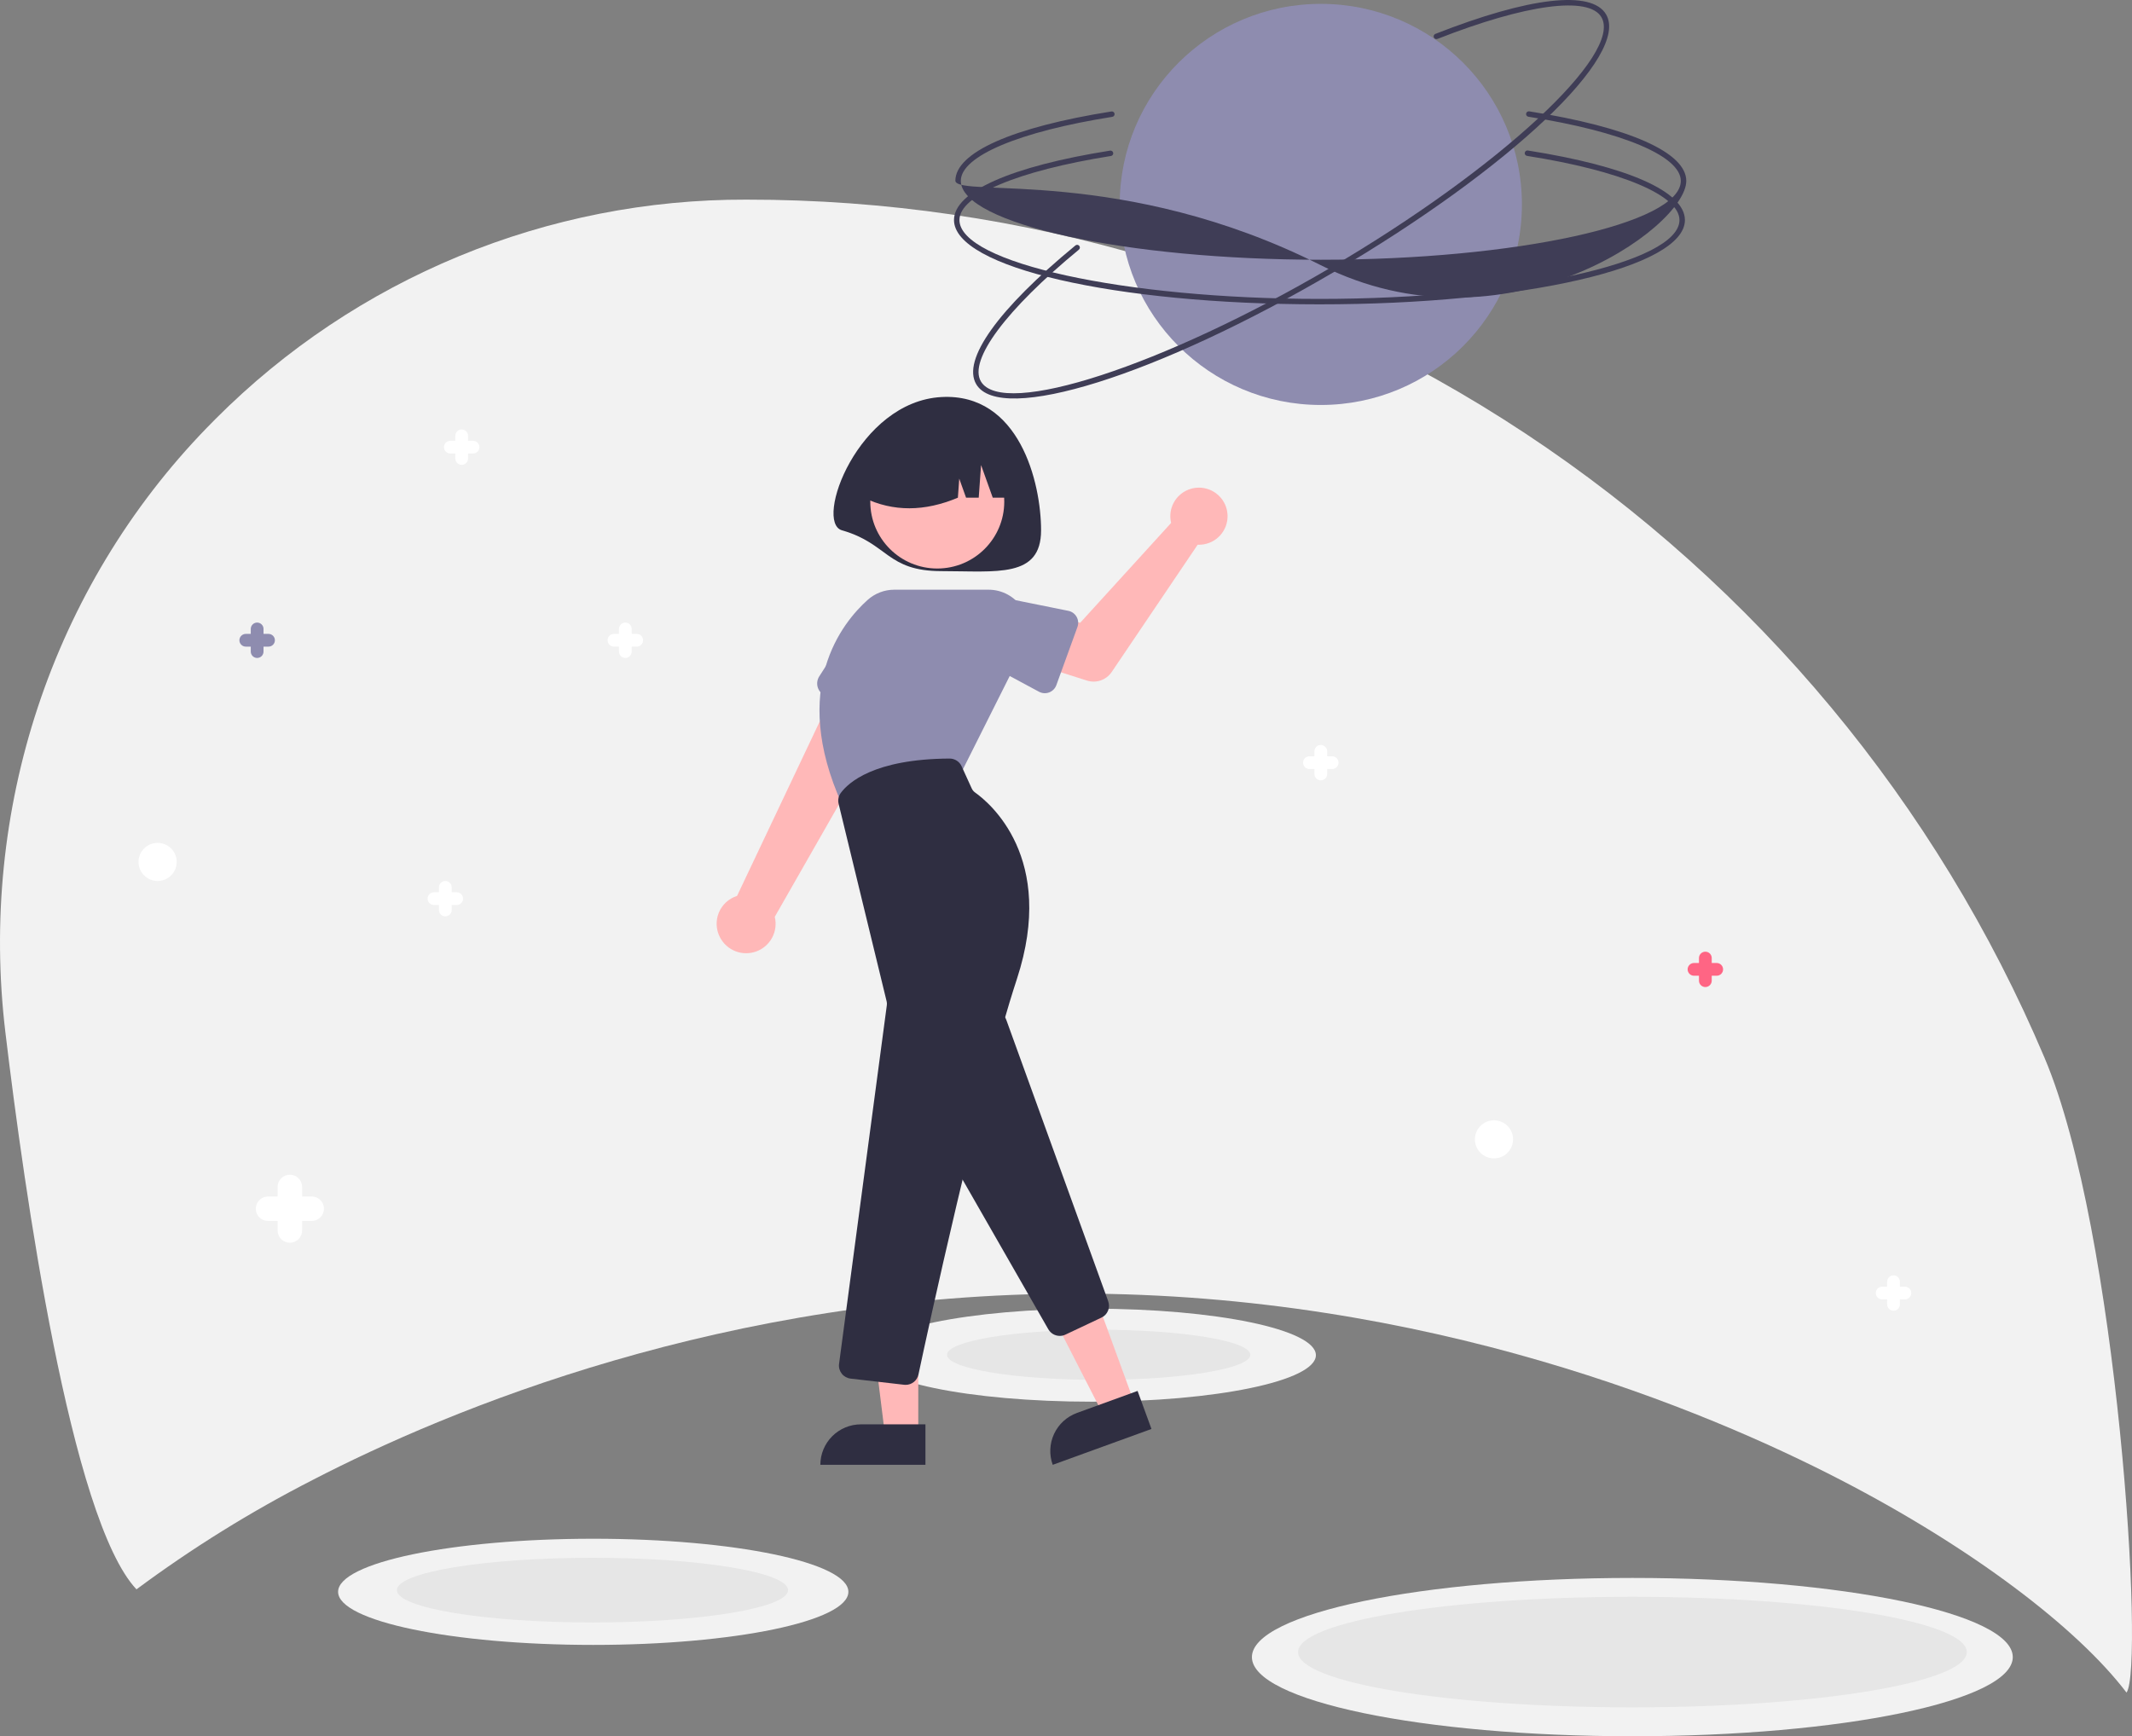 <svg width="124" height="101" viewBox="0 0 124 101" fill="none" xmlns="http://www.w3.org/2000/svg">
<rect x="0" y="0" width="124" height="101" fill="#808080" stroke="none"/>
<g clip-path="url(#clip0_105_682)">
<path d="M18.197 86.085C26.023 82.038 42.202 75.25 62.623 75.25C83.044 75.25 99.222 82.038 107.048 86.085C114.667 90.025 120.795 94.67 123.681 98.46C124.733 97.031 123.189 71.619 118.916 61.54C112.651 46.73 102.144 34.092 88.711 25.211C75.278 16.33 59.517 11.599 43.401 11.613C37.668 11.597 31.99 12.716 26.694 14.904C21.398 17.092 16.59 20.306 12.547 24.36C12.376 24.532 12.206 24.704 12.037 24.878C2.993 34.197 -1.23 47.162 0.312 60.041C1.409 69.21 4.115 88.389 7.937 92.455C11.174 90.052 14.606 87.921 18.197 86.085Z" fill="#F2F2F2"/>
<path d="M76.82 23.558C83.28 23.558 88.516 18.335 88.516 11.892C88.516 5.449 83.28 0.225 76.82 0.225C70.361 0.225 65.124 5.449 65.124 11.892C65.124 18.335 70.361 23.558 76.82 23.558Z" fill="#8E8CAF"/>
<path d="M63.532 81.539C70.713 81.539 76.534 80.327 76.534 78.833C76.534 77.339 70.713 76.128 63.532 76.128C56.351 76.128 50.53 77.339 50.53 78.833C50.53 80.327 56.351 81.539 63.532 81.539Z" fill="#F2F2F2"/>
<path d="M76.741 17.704C64.822 17.703 55.485 15.548 55.486 12.798C55.486 11.149 58.794 9.678 64.562 8.762C64.583 8.759 64.604 8.759 64.624 8.764C64.645 8.768 64.664 8.777 64.681 8.789C64.698 8.801 64.712 8.816 64.723 8.834C64.734 8.852 64.742 8.871 64.745 8.892C64.749 8.912 64.748 8.933 64.743 8.954C64.739 8.974 64.73 8.993 64.718 9.01C64.706 9.027 64.69 9.041 64.673 9.052C64.655 9.063 64.635 9.071 64.615 9.074L64.614 9.074L64.612 9.074C59.178 9.937 55.803 11.364 55.803 12.798C55.803 15.285 65.391 17.387 76.741 17.388C88.091 17.389 97.679 15.289 97.68 12.801C97.68 11.361 94.283 9.931 88.814 9.068C88.794 9.065 88.774 9.057 88.756 9.047C88.738 9.036 88.723 9.022 88.71 9.005C88.698 8.988 88.689 8.969 88.684 8.949C88.679 8.929 88.678 8.908 88.681 8.887C88.684 8.867 88.692 8.847 88.703 8.829C88.713 8.811 88.728 8.796 88.744 8.784C88.761 8.771 88.78 8.762 88.8 8.757C88.821 8.753 88.842 8.752 88.862 8.755L88.863 8.755L88.864 8.755C94.668 9.671 97.997 11.146 97.997 12.801C97.997 15.552 88.66 17.705 76.741 17.704Z" fill="#3F3D56"/>
<path d="M77.59 15.82C67.32 21.852 58.178 24.721 56.779 22.351C55.94 20.93 58.042 17.988 62.547 14.279C62.563 14.265 62.581 14.255 62.601 14.249C62.621 14.243 62.642 14.241 62.663 14.242C62.684 14.244 62.704 14.25 62.722 14.26C62.741 14.269 62.757 14.282 62.77 14.298C62.784 14.314 62.794 14.333 62.8 14.352C62.806 14.372 62.809 14.393 62.807 14.414C62.805 14.434 62.799 14.455 62.79 14.473C62.78 14.492 62.767 14.508 62.751 14.521L62.751 14.522L62.749 14.523C58.506 18.017 56.323 20.955 57.052 22.19C58.318 24.333 67.649 21.291 77.429 15.547C87.21 9.803 94.403 3.139 93.138 0.996C92.406 -0.245 88.751 0.242 83.6 2.266C83.58 2.274 83.56 2.278 83.539 2.277C83.518 2.277 83.497 2.273 83.478 2.265C83.459 2.257 83.442 2.245 83.427 2.23C83.413 2.215 83.401 2.197 83.394 2.178C83.386 2.159 83.382 2.138 83.382 2.117C83.382 2.097 83.387 2.076 83.395 2.057C83.403 2.038 83.415 2.021 83.43 2.006C83.445 1.991 83.463 1.98 83.482 1.972L83.482 1.972L83.483 1.972C88.951 -0.177 92.569 -0.591 93.411 0.835C94.811 3.205 87.861 9.787 77.59 15.82Z" fill="#3F3D56"/>
<path d="M63.9 80.268C68.771 80.268 72.72 79.615 72.72 78.81C72.72 78.004 68.771 77.352 63.9 77.352C59.029 77.352 55.08 78.004 55.08 78.81C55.08 79.615 59.029 80.268 63.9 80.268Z" fill="#E6E6E6"/>
<path d="M34.504 95.687C42.7 95.687 49.343 94.304 49.343 92.599C49.343 90.894 42.7 89.511 34.504 89.511C26.308 89.511 19.664 90.894 19.664 92.599C19.664 94.304 26.308 95.687 34.504 95.687Z" fill="#F2F2F2"/>
<path d="M94.94 101C107.16 101 117.066 98.939 117.066 96.396C117.066 93.853 107.16 91.791 94.94 91.791C82.719 91.791 72.813 93.853 72.813 96.396C72.813 98.939 82.719 101 94.94 101Z" fill="#F2F2F2"/>
<path d="M34.459 94.381C40.741 94.381 45.834 93.538 45.834 92.5C45.834 91.461 40.741 90.619 34.459 90.619C28.176 90.619 23.084 91.461 23.084 92.5C23.084 93.538 28.176 94.381 34.459 94.381Z" fill="#E6E6E6"/>
<path d="M94.945 99.319C105.685 99.319 114.392 97.879 114.392 96.103C114.392 94.327 105.685 92.888 94.945 92.888C84.204 92.888 75.497 94.327 75.497 96.103C75.497 97.879 84.204 99.319 94.945 99.319Z" fill="#E6E6E6"/>
<path d="M9.166 51.247C9.78 51.247 10.277 50.751 10.277 50.14C10.277 49.528 9.78 49.032 9.166 49.032C8.553 49.032 8.056 49.528 8.056 50.14C8.056 50.751 8.553 51.247 9.166 51.247Z" fill="white"/>
<path d="M86.892 67.386C87.505 67.386 88.002 66.89 88.002 66.278C88.002 65.667 87.505 65.171 86.892 65.171C86.279 65.171 85.782 65.667 85.782 66.278C85.782 66.89 86.279 67.386 86.892 67.386Z" fill="white"/>
<path d="M48.97 30.849C51.666 31.617 51.562 33.223 54.76 33.223C57.958 33.223 60.55 33.646 60.55 30.849C60.55 28.053 59.277 22.855 54.76 23.096C49.898 23.357 47.336 30.384 48.97 30.849Z" fill="#2F2E41"/>
<path d="M41.876 54.528C41.76 54.308 41.694 54.065 41.682 53.817C41.67 53.569 41.713 53.321 41.807 53.091C41.902 52.861 42.046 52.655 42.229 52.486C42.412 52.318 42.63 52.192 42.868 52.117L49.501 38.12L52.535 40.243L45.061 53.333C45.161 53.739 45.108 54.168 44.913 54.538C44.718 54.908 44.393 55.194 44 55.341C43.608 55.489 43.175 55.487 42.783 55.337C42.392 55.187 42.069 54.899 41.876 54.528Z" fill="#FFB8B8"/>
<path d="M47.56 39.979C47.528 39.874 47.52 39.763 47.535 39.655C47.55 39.546 47.588 39.442 47.647 39.35L49.709 36.125C49.939 35.614 50.362 35.213 50.886 35.013C51.411 34.812 51.994 34.827 52.507 35.054C53.021 35.281 53.423 35.702 53.626 36.225C53.829 36.748 53.815 37.329 53.589 37.842L52.55 41.537C52.52 41.642 52.468 41.74 52.397 41.824C52.326 41.907 52.238 41.974 52.139 42.021C52.039 42.068 51.931 42.092 51.821 42.093C51.711 42.094 51.603 42.071 51.502 42.027L47.98 40.455C47.879 40.411 47.79 40.345 47.717 40.263C47.645 40.18 47.591 40.084 47.56 39.979Z" fill="#8E8CAF"/>
<path d="M65.962 81.575L64.134 82.239L60.698 75.524L63.395 74.545L65.962 81.575Z" fill="#FFB8B8"/>
<path d="M62.639 82.192L66.163 80.912L66.971 83.125L61.228 85.211C61.014 84.624 61.042 83.976 61.307 83.41C61.571 82.844 62.05 82.406 62.639 82.192Z" fill="#2F2E41"/>
<path d="M60.973 77.328L54.012 65.176C53.944 65.058 53.91 64.925 53.911 64.79C53.913 64.654 53.95 64.522 54.02 64.406L57.155 59.194C57.229 59.071 57.337 58.971 57.466 58.906C57.595 58.841 57.74 58.814 57.884 58.828C58.028 58.842 58.164 58.896 58.279 58.985C58.393 59.073 58.479 59.192 58.528 59.328L64.455 75.698C64.52 75.877 64.516 76.073 64.444 76.248C64.371 76.424 64.236 76.566 64.064 76.646L61.964 77.638C61.862 77.686 61.752 77.711 61.639 77.711C61.504 77.711 61.372 77.676 61.255 77.609C61.138 77.541 61.041 77.444 60.973 77.328Z" fill="#2F2E41"/>
<path d="M54.513 33.071C56.665 33.071 58.409 31.331 58.409 29.185C58.409 27.039 56.665 25.299 54.513 25.299C52.361 25.299 50.617 27.039 50.617 29.185C50.617 31.331 52.361 33.071 54.513 33.071Z" fill="#FFB8B8"/>
<path d="M48.971 46.787C45.903 40.001 48.996 36.209 50.469 34.893C50.893 34.514 51.442 34.304 52.012 34.304H57.5C57.895 34.304 58.282 34.405 58.626 34.596C58.971 34.788 59.26 35.064 59.467 35.398C59.675 35.733 59.792 36.114 59.81 36.507C59.828 36.9 59.745 37.29 59.569 37.642L55.9 44.961L49.001 46.853L48.971 46.787Z" fill="#8E8CAF"/>
<path d="M53.408 83.41L51.464 83.41L50.538 75.928L53.409 75.928L53.408 83.41Z" fill="#FFB8B8"/>
<path d="M50.075 82.856H53.825V85.211H47.713C47.713 84.902 47.774 84.595 47.893 84.309C48.012 84.024 48.186 83.764 48.405 83.545C48.624 83.327 48.884 83.153 49.171 83.035C49.457 82.916 49.764 82.856 50.075 82.856Z" fill="#2F2E41"/>
<path d="M52.584 80.554L49.471 80.195C49.27 80.172 49.086 80.07 48.96 79.912C48.834 79.753 48.776 79.551 48.799 79.351C48.8 79.346 48.8 79.342 48.801 79.338L51.58 58.468C51.59 58.396 51.586 58.322 51.568 58.251L48.775 46.757C48.749 46.651 48.746 46.54 48.767 46.433C48.787 46.326 48.831 46.224 48.895 46.135C49.328 45.54 50.812 44.152 55.226 44.126H55.231C55.378 44.126 55.522 44.168 55.645 44.247C55.769 44.326 55.867 44.439 55.928 44.573L56.517 45.865C56.561 45.961 56.63 46.043 56.716 46.104C57.526 46.676 61.453 49.889 59.147 56.941C56.881 63.872 53.978 77.328 53.419 79.955C53.384 80.126 53.29 80.279 53.154 80.389C53.019 80.499 52.849 80.559 52.674 80.559C52.644 80.559 52.614 80.557 52.584 80.554Z" fill="#2F2E41"/>
<path d="M68.072 30.16C68.08 30.247 68.094 30.334 68.115 30.419L62.826 36.227L60.958 35.825L59.981 38.558L63.219 39.59C63.481 39.673 63.763 39.67 64.022 39.58C64.281 39.49 64.505 39.318 64.658 39.091L69.658 31.687C69.996 31.702 70.33 31.614 70.617 31.435C70.903 31.256 71.128 30.994 71.262 30.684C71.395 30.374 71.431 30.031 71.364 29.701C71.298 29.37 71.132 29.067 70.888 28.833C70.645 28.599 70.336 28.444 70.002 28.389C69.669 28.334 69.326 28.382 69.021 28.526C68.715 28.67 68.46 28.904 68.291 29.196C68.122 29.488 68.045 29.824 68.072 30.16Z" fill="#FFB8B8"/>
<path d="M62.666 36.473L61.439 39.855C61.404 39.951 61.349 40.038 61.277 40.111C61.205 40.184 61.118 40.241 61.023 40.278C60.927 40.314 60.824 40.33 60.722 40.323C60.62 40.316 60.52 40.288 60.429 40.239L57.265 38.539C56.773 38.358 56.372 37.99 56.151 37.515C55.931 37.04 55.908 36.497 56.088 36.005C56.268 35.513 56.636 35.113 57.111 34.891C57.587 34.67 58.131 34.646 58.625 34.824L62.136 35.533C62.237 35.553 62.332 35.595 62.415 35.655C62.498 35.716 62.566 35.793 62.617 35.882C62.667 35.971 62.697 36.07 62.706 36.172C62.714 36.274 62.7 36.377 62.666 36.473Z" fill="#8E8CAF"/>
<path d="M59.281 28.951H57.74L57.06 27.052L56.924 28.951H56.188L55.791 27.843L55.712 28.951C53.785 29.762 51.958 29.784 50.239 28.951C50.239 27.86 50.674 26.813 51.447 26.042C52.221 25.27 53.27 24.837 54.364 24.837H55.157C56.251 24.837 57.3 25.27 58.073 26.042C58.846 26.813 59.281 27.86 59.281 28.951Z" fill="#2F2E41"/>
<path d="M18.129 69.601H17.573V69.047C17.573 68.858 17.498 68.677 17.364 68.544C17.23 68.41 17.049 68.335 16.86 68.335C16.67 68.335 16.489 68.41 16.355 68.544C16.221 68.677 16.146 68.858 16.146 69.047V69.601H15.591C15.401 69.601 15.22 69.676 15.086 69.809C14.952 69.943 14.877 70.124 14.877 70.313C14.877 70.502 14.952 70.683 15.086 70.816C15.22 70.95 15.401 71.025 15.591 71.025H16.146V71.579C16.146 71.767 16.221 71.949 16.355 72.082C16.489 72.216 16.67 72.291 16.86 72.291C17.049 72.291 17.23 72.216 17.364 72.082C17.498 71.949 17.573 71.767 17.573 71.579V71.025H18.129C18.318 71.025 18.5 70.95 18.633 70.816C18.767 70.683 18.842 70.502 18.842 70.313C18.842 70.124 18.767 69.943 18.633 69.809C18.5 69.676 18.318 69.601 18.129 69.601Z" fill="white"/>
<path d="M99.845 56.019H99.557V55.731C99.557 55.633 99.518 55.539 99.448 55.469C99.378 55.4 99.284 55.361 99.186 55.361C99.087 55.361 98.993 55.4 98.923 55.469C98.853 55.539 98.814 55.633 98.814 55.731V56.019H98.526C98.427 56.019 98.333 56.058 98.263 56.128C98.194 56.197 98.154 56.291 98.154 56.389C98.154 56.488 98.194 56.582 98.263 56.651C98.333 56.721 98.427 56.76 98.526 56.76H98.814V57.048C98.814 57.146 98.853 57.24 98.923 57.309C98.993 57.379 99.087 57.418 99.186 57.418C99.284 57.418 99.378 57.379 99.448 57.309C99.518 57.24 99.557 57.146 99.557 57.048V56.76H99.845C99.944 56.76 100.038 56.721 100.108 56.652C100.178 56.582 100.217 56.488 100.217 56.39C100.217 56.292 100.178 56.198 100.109 56.128C100.039 56.059 99.945 56.019 99.847 56.019H99.845Z" fill="#FF6584"/>
<path d="M15.616 36.874H15.327V36.587C15.328 36.488 15.289 36.394 15.219 36.325C15.15 36.255 15.055 36.216 14.957 36.215C14.908 36.215 14.86 36.225 14.815 36.243C14.77 36.262 14.729 36.289 14.694 36.324C14.624 36.393 14.585 36.487 14.585 36.585V36.874H14.296C14.248 36.874 14.199 36.884 14.154 36.902C14.109 36.921 14.068 36.948 14.034 36.982C13.999 37.017 13.972 37.057 13.953 37.102C13.934 37.147 13.925 37.195 13.924 37.244C13.924 37.293 13.934 37.341 13.952 37.386C13.971 37.431 13.998 37.472 14.033 37.506C14.067 37.541 14.108 37.568 14.153 37.587C14.198 37.605 14.246 37.615 14.295 37.615H14.585V37.903C14.585 38.001 14.624 38.095 14.693 38.165C14.763 38.234 14.857 38.274 14.956 38.274C15.054 38.274 15.148 38.235 15.218 38.166C15.288 38.096 15.327 38.002 15.327 37.904V37.615H15.616C15.714 37.615 15.809 37.577 15.879 37.507C15.949 37.438 15.988 37.344 15.988 37.246C15.989 37.148 15.95 37.053 15.88 36.984C15.811 36.914 15.717 36.875 15.618 36.874H15.617L15.616 36.874Z" fill="#8E8CAF"/>
<path d="M37.03 36.874H36.742V36.587C36.742 36.488 36.703 36.394 36.633 36.325C36.564 36.255 36.469 36.216 36.371 36.215C36.273 36.215 36.178 36.254 36.108 36.324C36.039 36.393 35.999 36.487 35.999 36.585V36.874H35.711C35.612 36.874 35.518 36.913 35.448 36.982C35.378 37.052 35.339 37.146 35.339 37.244C35.339 37.342 35.377 37.437 35.447 37.506C35.516 37.576 35.611 37.615 35.709 37.615H35.999V37.903C35.999 38.001 36.038 38.095 36.107 38.165C36.177 38.234 36.271 38.274 36.37 38.274C36.468 38.274 36.563 38.235 36.632 38.166C36.702 38.096 36.741 38.002 36.742 37.904V37.615H37.03C37.129 37.615 37.223 37.577 37.293 37.507C37.363 37.438 37.402 37.344 37.403 37.246C37.403 37.148 37.364 37.053 37.294 36.984C37.225 36.914 37.131 36.875 37.032 36.874H37.032L37.03 36.874Z" fill="white"/>
<path d="M110.79 74.848H110.502V74.56C110.502 74.461 110.463 74.367 110.393 74.298C110.323 74.228 110.229 74.189 110.131 74.189C110.032 74.189 109.938 74.228 109.868 74.298C109.798 74.367 109.759 74.461 109.759 74.56V74.848H109.471C109.372 74.848 109.278 74.887 109.208 74.956C109.139 75.025 109.099 75.12 109.099 75.218C109.099 75.316 109.139 75.41 109.208 75.48C109.278 75.549 109.372 75.588 109.471 75.588H109.759V75.876C109.759 75.974 109.798 76.068 109.868 76.138C109.938 76.207 110.032 76.246 110.131 76.246C110.229 76.246 110.323 76.207 110.393 76.138C110.463 76.068 110.502 75.974 110.502 75.876V75.588H110.79C110.889 75.588 110.983 75.549 111.053 75.48C111.122 75.41 111.162 75.316 111.162 75.218C111.162 75.12 111.122 75.025 111.053 74.956C110.983 74.887 110.889 74.848 110.79 74.848Z" fill="white"/>
<path d="M77.479 43.994H77.191V43.706C77.191 43.608 77.152 43.514 77.082 43.445C77.012 43.375 76.918 43.336 76.82 43.336C76.721 43.336 76.627 43.375 76.557 43.445C76.487 43.514 76.448 43.608 76.448 43.706V43.994H76.16C76.061 43.994 75.967 44.033 75.897 44.103C75.828 44.172 75.788 44.266 75.788 44.365C75.788 44.463 75.828 44.557 75.897 44.626C75.967 44.696 76.061 44.735 76.16 44.735H76.448V45.023C76.448 45.121 76.487 45.215 76.557 45.285C76.627 45.354 76.721 45.393 76.82 45.393C76.918 45.393 77.012 45.354 77.082 45.285C77.152 45.215 77.191 45.121 77.191 45.023V44.735H77.479C77.528 44.735 77.576 44.725 77.621 44.707C77.667 44.688 77.707 44.661 77.742 44.627C77.777 44.593 77.804 44.552 77.823 44.507C77.841 44.462 77.851 44.414 77.851 44.365C77.851 44.317 77.842 44.269 77.823 44.224C77.805 44.179 77.777 44.138 77.743 44.103C77.709 44.069 77.668 44.041 77.623 44.023C77.578 44.004 77.529 43.995 77.481 43.994H77.479Z" fill="white"/>
<path d="M26.561 51.906H26.272V51.617C26.273 51.519 26.234 51.425 26.164 51.355C26.095 51.286 26 51.247 25.902 51.247C25.803 51.246 25.709 51.285 25.639 51.355C25.57 51.424 25.53 51.518 25.53 51.616V51.906H25.241C25.143 51.905 25.048 51.944 24.979 52.014C24.909 52.083 24.87 52.177 24.869 52.275C24.869 52.373 24.908 52.468 24.978 52.537C25.047 52.607 25.142 52.646 25.24 52.646H25.53V52.934C25.53 53.032 25.569 53.126 25.638 53.196C25.708 53.266 25.802 53.305 25.901 53.305C25.999 53.305 26.093 53.266 26.163 53.197C26.233 53.128 26.272 53.033 26.272 52.935V52.646H26.561C26.66 52.646 26.754 52.607 26.824 52.538C26.893 52.469 26.933 52.375 26.933 52.276C26.933 52.178 26.894 52.084 26.825 52.014C26.755 51.945 26.661 51.906 26.562 51.906L26.561 51.906Z" fill="white"/>
<path d="M27.513 25.641H27.224V25.353C27.224 25.255 27.185 25.16 27.116 25.091C27.046 25.021 26.952 24.982 26.854 24.982C26.755 24.982 26.661 25.02 26.591 25.09C26.521 25.159 26.482 25.253 26.482 25.351V25.641H26.193C26.095 25.64 26 25.679 25.93 25.749C25.861 25.818 25.821 25.912 25.821 26.01C25.821 26.108 25.86 26.203 25.93 26.272C25.999 26.342 26.093 26.381 26.192 26.381H26.482V26.669C26.482 26.767 26.52 26.862 26.59 26.931C26.66 27.001 26.754 27.04 26.852 27.04C26.951 27.04 27.045 27.001 27.115 26.932C27.185 26.863 27.224 26.769 27.224 26.671V26.381H27.513C27.611 26.381 27.706 26.343 27.776 26.273C27.845 26.204 27.884 26.11 27.885 26.012C27.885 25.913 27.846 25.819 27.776 25.75C27.707 25.68 27.613 25.641 27.514 25.641L27.513 25.641Z" fill="white"/>
<path d="M76.82 15.427C65.33 9.637 55.694 11.518 55.565 10.52C55.565 8.871 58.873 7.4 64.641 6.484C64.662 6.481 64.683 6.481 64.703 6.486C64.724 6.491 64.743 6.499 64.76 6.511C64.777 6.523 64.791 6.539 64.802 6.556C64.813 6.574 64.821 6.593 64.824 6.614C64.828 6.634 64.827 6.655 64.822 6.676C64.818 6.696 64.809 6.715 64.797 6.732C64.785 6.749 64.769 6.763 64.752 6.774C64.734 6.785 64.714 6.793 64.694 6.796L64.693 6.796L64.691 6.797C59.258 7.659 55.882 9.086 55.882 10.52C55.882 13.007 65.47 15.109 76.82 15.11C88.169 15.111 97.758 13.011 97.758 10.524C97.759 9.084 94.362 7.653 88.893 6.79C88.873 6.787 88.853 6.779 88.835 6.769C88.817 6.758 88.802 6.744 88.79 6.727C88.777 6.71 88.768 6.691 88.763 6.671C88.758 6.651 88.757 6.63 88.761 6.609C88.764 6.589 88.771 6.569 88.782 6.551C88.793 6.534 88.807 6.518 88.823 6.506C88.84 6.494 88.859 6.485 88.88 6.48C88.9 6.475 88.921 6.474 88.941 6.477L88.942 6.477L88.943 6.477C94.747 7.393 98.076 8.868 98.076 10.524C98.076 13.274 87.459 20.787 76.82 15.427Z" fill="#3F3D56"/>
</g>
<defs>
<clipPath id="clip0_105_682">
<rect width="124" height="101" fill="white"/>
</clipPath>
</defs>
</svg>
